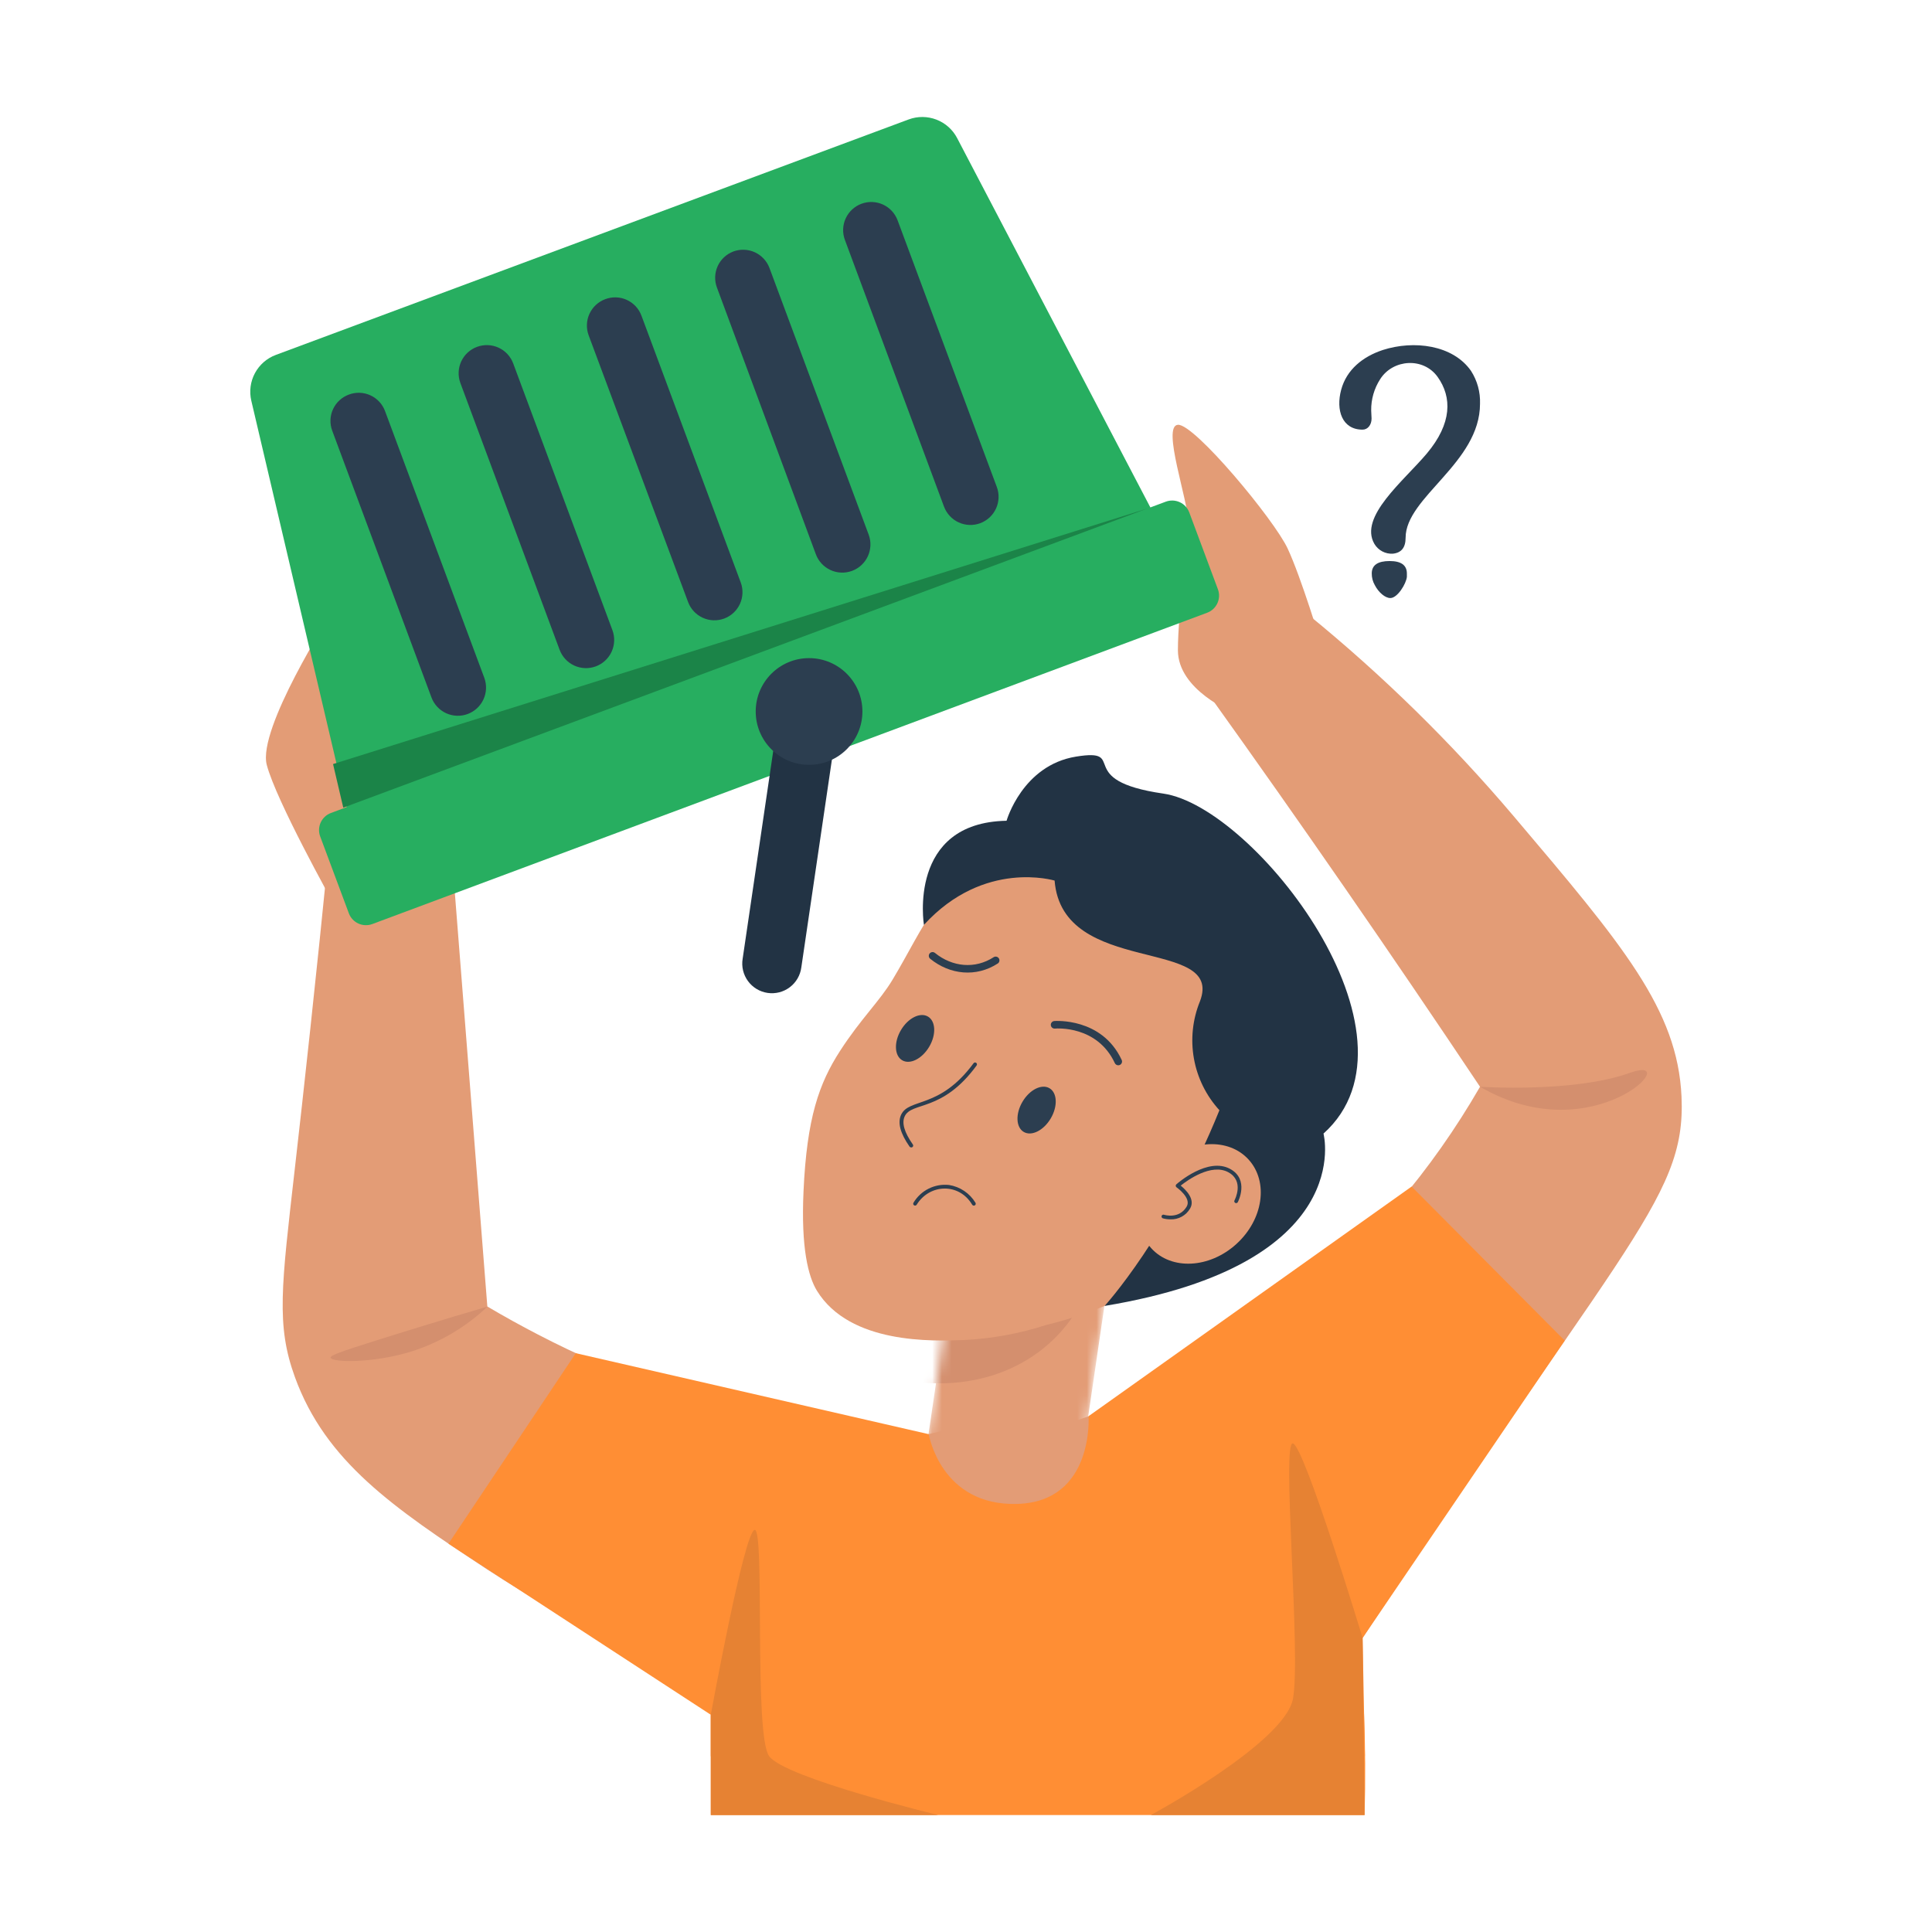 <svg width="200" height="200" viewBox="0 0 200 200" fill="none" xmlns="http://www.w3.org/2000/svg">
    <mask id="mask0_174_16706" style="mask-type:luminance" maskUnits="userSpaceOnUse" x="95" y="123"
        width="21" height="36">
        <path d="M99.717 123.92L115.638 126.254L110.938 158.308L95.018 155.973L99.717 123.92Z"
            fill="white" />
    </mask>
    <g mask="url(#mask0_174_16706)">
        <path d="M99.717 123.92L115.638 126.254L110.938 158.308L95.018 155.973L99.717 123.92Z"
            fill="#E39C76" />
        <path
            d="M112.84 132.875C109.988 140.328 102.746 143.902 95.16 143.09L97.656 132.727L112.84 132.875Z"
            fill="#D48F6E" />
    </g>
    <path
        d="M86.965 108.785C89.141 105.421 91.051 103.66 92.394 101.422C95.719 95.89 97.215 91.168 103.254 89.218C105.23 88.357 107.321 87.786 109.461 87.523C117.512 86.043 127.43 90.687 131.703 98.906C136.605 108.375 131.73 118.242 130.531 120.695C124.879 132.14 113.168 136 108.316 137.156C105.559 138.051 102.696 138.576 99.801 138.718C96.586 138.843 87.98 139.175 84.566 133.613C83.676 132.156 82.91 129.218 83.18 123.328C83.523 115.711 84.793 112.148 86.965 108.785Z"
        fill="#E39C76" />
    <path
        d="M94.32 118.782C94.289 118.782 94.258 118.775 94.23 118.76C94.203 118.746 94.178 118.726 94.16 118.7C93.203 117.333 92.902 116.228 93.277 115.411C94.09 113.634 97.266 114.845 100.781 110.068C100.812 110.026 100.858 109.997 100.909 109.989C100.96 109.981 101.013 109.994 101.055 110.025C101.097 110.055 101.125 110.101 101.133 110.152C101.141 110.204 101.128 110.256 101.098 110.298C97.527 115.181 94.359 114.013 93.648 115.575C93.336 116.255 93.621 117.228 94.496 118.474C94.518 118.504 94.531 118.54 94.532 118.577C94.534 118.615 94.526 118.652 94.507 118.684C94.489 118.717 94.461 118.743 94.428 118.761C94.395 118.778 94.358 118.786 94.32 118.782ZM96.191 108.36C95.453 109.607 94.203 110.235 93.394 109.759C92.586 109.282 92.527 107.884 93.266 106.634C94.004 105.384 95.254 104.759 96.062 105.235C96.871 105.712 96.93 107.11 96.191 108.36ZM108.773 115.778C108.035 117.028 106.785 117.653 105.976 117.177C105.168 116.7 105.109 115.302 105.848 114.052C106.586 112.802 107.836 112.177 108.644 112.653C109.453 113.13 109.508 114.532 108.773 115.778ZM96.293 99.251C96.253 99.219 96.22 99.178 96.196 99.133C96.171 99.088 96.156 99.038 96.151 98.987C96.146 98.936 96.151 98.884 96.166 98.835C96.181 98.786 96.206 98.74 96.238 98.7C96.304 98.621 96.398 98.571 96.5 98.561C96.603 98.55 96.705 98.581 96.785 98.646C98.582 100.107 100.941 100.345 102.883 99.075C102.969 99.028 103.07 99.015 103.166 99.039C103.261 99.063 103.344 99.122 103.398 99.204C103.452 99.287 103.472 99.386 103.456 99.484C103.439 99.581 103.387 99.668 103.309 99.728C101.059 101.2 98.328 100.907 96.293 99.251ZM115.762 110.278C115.687 110.279 115.614 110.257 115.551 110.217C115.488 110.177 115.438 110.12 115.406 110.052C113.586 106.146 109.387 106.462 109.207 106.478C109.156 106.482 109.104 106.477 109.055 106.461C109.006 106.446 108.96 106.421 108.92 106.388C108.841 106.321 108.791 106.226 108.781 106.122C108.772 106.019 108.804 105.916 108.871 105.836C108.937 105.756 109.033 105.706 109.137 105.696C109.184 105.696 114.059 105.306 116.113 109.716C116.142 109.776 116.156 109.842 116.153 109.908C116.149 109.974 116.129 110.039 116.094 110.095C116.059 110.151 116.01 110.198 115.951 110.23C115.893 110.262 115.828 110.279 115.762 110.278Z"
        fill="#2C3E50" />
    <path
        d="M101.676 147.244C101.676 147.244 78.976 151.541 76.316 157.268C73.656 162.994 78.363 181.807 78.363 181.807H139.101C139.101 181.807 140.941 159.311 139.101 153.791C137.262 148.271 101.676 147.244 101.676 147.244Z"
        fill="#E39C76" />
    <path
        d="M125.195 71.99C134.651 85.196 143.99 98.7 153.211 112.502C143.176 129.893 127.539 142.666 108.016 148.084L135.828 177.533C167.629 128.732 174.57 124.482 174.07 113.521C173.66 104.506 168.004 97.834 156.687 84.482C150.253 76.891 143.133 69.908 135.418 63.623L125.195 71.99ZM34.176 86.639C32.691 101.584 31.395 113.326 30.527 120.916C29.129 133.205 28.574 137.17 30.527 142.553C33.715 151.326 40.75 156.092 50.449 162.475C59.379 168.335 69.128 172.841 79.379 175.846L97.105 149.893C80.635 148.661 64.669 143.65 50.449 135.248C49.23 119.771 48.014 104.294 46.801 88.814L34.176 86.639Z"
        fill="#E39C76" />
    <path
        d="M127.648 73.755C127.648 73.755 121.937 71.446 121.937 67.314C121.937 63.181 123.031 56.513 123.031 54.193C123.031 51.872 120.234 44.095 121.937 43.974C123.641 43.853 131.887 53.771 133.293 56.775C134.699 59.778 136.766 66.646 136.766 66.646L127.648 73.755ZM34.477 93.446C34.477 93.446 28.586 82.9 27.613 79.173C26.641 75.446 34.227 63.603 34.227 63.603L39.281 78.517L34.477 93.446Z"
        fill="#E39C76" />
    <path
        d="M100.641 124.712C99.293 122.435 96.242 122.529 94.894 124.712C94.881 124.734 94.863 124.753 94.842 124.768C94.821 124.783 94.798 124.793 94.773 124.799C94.748 124.805 94.722 124.806 94.696 124.802C94.671 124.797 94.647 124.788 94.625 124.775C94.603 124.761 94.584 124.744 94.57 124.723C94.555 124.703 94.544 124.68 94.538 124.655C94.532 124.63 94.531 124.605 94.536 124.579C94.54 124.554 94.549 124.53 94.562 124.509C94.935 123.881 95.48 123.373 96.133 123.047C96.787 122.721 97.52 122.59 98.246 122.669C98.808 122.758 99.344 122.969 99.817 123.287C100.289 123.604 100.686 124.022 100.98 124.509C100.994 124.531 101.003 124.556 101.006 124.582C101.01 124.607 101.009 124.634 101.002 124.659C100.996 124.684 100.985 124.708 100.969 124.729C100.954 124.75 100.934 124.767 100.912 124.78C100.89 124.794 100.865 124.803 100.839 124.806C100.814 124.81 100.787 124.809 100.762 124.802C100.737 124.796 100.713 124.785 100.692 124.769C100.672 124.754 100.654 124.734 100.641 124.712Z"
        fill="#2C3E50" />
    <path
        d="M59.605 140.082L46.426 159.801L73.582 177.512V181.809L141.293 181.785C141.215 177.712 141.135 173.635 141.055 169.555L161.977 138.777L146.129 122.832L112.688 146.602C112.688 146.602 113.277 155.441 105.328 155.684C97.379 155.926 96.144 148.465 96.144 148.465L59.605 140.082Z"
        fill="#FF8E34" />
    <path
        d="M141.262 187.891H73.582V177.512L141.203 177.406C141.336 180.77 141.363 184.27 141.262 187.891Z"
        fill="#FF8E34" />
    <path
        d="M73.582 177.512C73.582 177.512 77.023 158.606 78.117 158.372C79.211 158.137 78.016 179.528 79.617 181.79C81.219 184.051 97.121 187.891 97.121 187.891H73.582V177.512ZM141.055 169.551C141.055 169.551 135.059 149.786 133.848 149.419C132.637 149.051 134.695 171.294 133.848 175.856C133 180.419 119.141 187.891 119.141 187.891H141.262L141.055 169.551Z"
        fill="#E68233" />
    <path
        d="M95.644 95.742C95.644 95.742 93.91 85.149 104.199 84.965C104.199 84.965 105.832 79.223 111.391 78.324C116.949 77.426 110.961 80.785 120.43 82.153C129.898 83.52 148.312 107.207 137.008 117.348C137.008 117.348 140.582 130.848 114.351 135.188C114.351 135.188 120.937 128.012 126.234 114.93C124.867 113.434 123.951 111.58 123.595 109.585C123.238 107.589 123.454 105.534 124.219 103.656C126.797 96.91 109.961 101.195 109.172 91.156C109.172 91.164 101.871 88.922 95.644 95.742Z"
        fill="#223344" />
    <path
        d="M120.445 120.476C123.23 117.949 127.18 117.742 129.262 120.046C131.344 122.351 130.773 126.25 127.988 128.781C125.203 131.312 121.254 131.515 119.172 129.21C117.09 126.906 117.66 123.007 120.445 120.476Z"
        fill="#E39C76" />
    <path
        d="M121.156 126.226C120.892 126.225 120.63 126.19 120.375 126.12C120.326 126.103 120.286 126.068 120.263 126.022C120.24 125.977 120.235 125.923 120.25 125.874C120.266 125.825 120.301 125.784 120.347 125.761C120.393 125.737 120.447 125.733 120.496 125.749C120.558 125.769 122.058 126.226 122.84 124.913C123.383 124.019 121.801 122.913 121.785 122.902C121.761 122.883 121.742 122.86 121.729 122.833C121.716 122.806 121.709 122.777 121.709 122.747C121.709 122.718 121.716 122.688 121.729 122.661C121.742 122.635 121.761 122.611 121.785 122.593C121.914 122.476 125.043 119.753 127.344 121.007C129.355 122.101 128.156 124.409 128.144 124.433C128.133 124.457 128.118 124.479 128.098 124.497C128.078 124.515 128.055 124.529 128.029 124.538C128.004 124.546 127.977 124.55 127.95 124.548C127.924 124.545 127.898 124.538 127.874 124.525C127.851 124.513 127.83 124.495 127.813 124.474C127.797 124.453 127.784 124.429 127.777 124.403C127.771 124.377 127.769 124.35 127.773 124.324C127.777 124.297 127.786 124.272 127.801 124.249C127.84 124.167 128.828 122.261 127.156 121.351C125.39 120.39 122.918 122.183 122.226 122.734C122.703 123.124 123.789 124.136 123.191 125.116C122.985 125.469 122.686 125.758 122.328 125.953C121.969 126.149 121.564 126.243 121.156 126.226Z"
        fill="#2C3E50" />
    <path
        d="M50.465 135.257C45.633 136.675 41.703 137.894 38.914 138.773C35.094 139.98 34.195 140.312 34.226 140.546C34.312 141.042 38.629 141.155 42.676 139.878C45.586 138.942 48.248 137.362 50.465 135.257ZM153.211 112.499C153.211 112.499 162.898 113.155 168.734 111.058C174.57 108.96 165.035 119.386 153.211 112.499Z"
        fill="#D48F6E" />
    <path
        d="M143.851 58.078C142.629 58.078 142.004 58.504 142.004 59.359C141.998 59.782 142.106 60.199 142.316 60.566C142.707 61.324 143.387 61.91 143.93 61.91C144.664 61.91 145.57 60.437 145.64 59.711V59.375C145.64 58.504 145.039 58.078 143.851 58.078ZM143.152 36.23C141.09 36.91 139.398 38.254 138.836 40.355C138.273 42.457 138.926 44.477 141.051 44.477C141.598 44.477 141.984 43.973 141.984 43.328L141.945 42.492C141.929 41.342 142.254 40.212 142.879 39.246C144.199 37.172 147.359 36.953 148.832 39.031C150.305 41.109 150.34 43.809 147.703 46.949C145.308 49.793 140.644 53.492 142.277 56.305C142.473 56.635 142.757 56.904 143.097 57.083C143.437 57.262 143.82 57.343 144.203 57.316C145.078 57.219 145.508 56.676 145.508 55.664C145.508 51.461 153.211 47.922 153.211 41.793C153.254 40.59 152.928 39.403 152.277 38.391C150.39 35.691 146.351 35.203 143.152 36.23Z"
        fill="#2C3E50" />
    <path
        d="M28.558 36.739L94.058 12.367C94.987 12.021 96.009 12.026 96.934 12.381C97.859 12.735 98.623 13.415 99.082 14.293L120.789 55.785C121.056 56.297 121.212 56.86 121.245 57.436C121.278 58.013 121.188 58.59 120.981 59.129C120.774 59.668 120.455 60.156 120.045 60.563C119.635 60.969 119.143 61.283 118.601 61.484L42.09 89.953C41.549 90.153 40.972 90.235 40.398 90.195C39.823 90.155 39.263 89.994 38.755 89.721C38.247 89.449 37.803 89.072 37.452 88.615C37.101 88.158 36.851 87.631 36.719 87.07L26.015 41.481C25.789 40.516 25.922 39.502 26.39 38.629C26.859 37.756 27.63 37.083 28.558 36.739Z"
        fill="#27AE60" />
    <path
        d="M38.545 95.656L124.966 63.43C125.945 63.065 126.442 61.976 126.077 60.998L123.112 53.045C122.747 52.066 121.658 51.569 120.679 51.934L34.258 84.16C33.28 84.524 32.782 85.613 33.147 86.592L36.113 94.545C36.478 95.523 37.566 96.021 38.545 95.656Z"
        fill="#27AE60" />
    <path
        d="M89.176 21.094C89.534 20.96 89.915 20.898 90.296 20.912C90.678 20.926 91.054 21.014 91.402 21.173C91.749 21.332 92.062 21.558 92.322 21.838C92.582 22.118 92.785 22.447 92.918 22.805L103.191 50.414C103.324 50.773 103.385 51.155 103.371 51.538C103.357 51.921 103.267 52.297 103.107 52.645C102.947 52.993 102.721 53.306 102.44 53.566C102.159 53.827 101.83 54.029 101.471 54.163C101.111 54.296 100.73 54.357 100.347 54.342C99.964 54.328 99.588 54.238 99.24 54.078C98.892 53.919 98.579 53.692 98.319 53.411C98.058 53.13 97.856 52.801 97.722 52.442L87.465 24.84C87.331 24.482 87.269 24.101 87.282 23.718C87.296 23.336 87.385 22.96 87.544 22.613C87.703 22.265 87.928 21.951 88.208 21.691C88.489 21.43 88.817 21.227 89.176 21.094ZM75.914 26.035C76.635 25.767 77.433 25.795 78.134 26.113C78.834 26.432 79.38 27.015 79.652 27.735L89.926 55.348C90.195 56.073 90.164 56.876 89.841 57.578C89.519 58.281 88.93 58.827 88.205 59.096C87.48 59.365 86.677 59.335 85.975 59.012C85.272 58.689 84.726 58.101 84.457 57.375L74.219 29.774C74.084 29.417 74.022 29.037 74.034 28.656C74.047 28.275 74.135 27.901 74.292 27.553C74.449 27.206 74.674 26.894 74.952 26.633C75.23 26.373 75.557 26.17 75.914 26.035ZM62.648 30.973C63.007 30.836 63.39 30.772 63.773 30.784C64.157 30.796 64.535 30.884 64.885 31.044C65.234 31.203 65.549 31.43 65.81 31.711C66.071 31.993 66.274 32.324 66.406 32.684L76.68 60.293C76.948 61.016 76.919 61.816 76.598 62.517C76.277 63.218 75.691 63.763 74.969 64.032C74.246 64.3 73.446 64.271 72.745 63.95C72.044 63.63 71.499 63.043 71.23 62.321L60.937 34.711C60.669 33.989 60.699 33.189 61.02 32.488C61.34 31.788 61.926 31.243 62.648 30.973ZM49.383 35.907C50.106 35.639 50.906 35.668 51.607 35.989C52.309 36.309 52.855 36.895 53.125 37.618L63.398 65.235C63.667 65.96 63.637 66.762 63.314 67.465C62.992 68.168 62.403 68.714 61.678 68.983C60.952 69.252 60.15 69.221 59.447 68.899C58.744 68.576 58.198 67.987 57.929 67.262L47.656 39.645C47.524 39.286 47.464 38.905 47.479 38.523C47.494 38.141 47.584 37.765 47.745 37.418C47.905 37.071 48.132 36.759 48.413 36.499C48.694 36.24 49.024 36.038 49.383 35.907ZM36.121 40.844C36.479 40.71 36.859 40.648 37.241 40.662C37.623 40.676 37.998 40.765 38.345 40.924C38.693 41.083 39.005 41.309 39.265 41.588C39.525 41.868 39.727 42.197 39.859 42.555L50.133 70.164C50.266 70.523 50.327 70.905 50.313 71.288C50.299 71.671 50.209 72.047 50.05 72.395C49.89 72.744 49.664 73.057 49.383 73.318C49.102 73.578 48.773 73.781 48.414 73.914C48.055 74.048 47.673 74.109 47.29 74.095C46.907 74.081 46.531 73.991 46.183 73.832C45.835 73.672 45.521 73.445 45.261 73.165C45 72.884 44.797 72.555 44.664 72.196L34.39 44.582C34.257 44.223 34.196 43.842 34.211 43.459C34.226 43.076 34.317 42.7 34.477 42.353C34.638 42.006 34.866 41.693 35.148 41.434C35.431 41.175 35.761 40.975 36.121 40.844Z"
        fill="#2C3E50" />
    <path d="M118.746 52.648L34.477 79.094L35.535 83.609L118.746 52.648Z" fill="#1B8448" />
    <path
        d="M83.847 72.992C84.246 73.05 84.63 73.186 84.976 73.393C85.323 73.6 85.625 73.873 85.865 74.197C86.106 74.52 86.28 74.888 86.378 75.279C86.477 75.671 86.496 76.077 86.437 76.476L82.953 100.144C82.9 100.548 82.768 100.938 82.563 101.29C82.359 101.643 82.086 101.951 81.761 102.197C81.436 102.443 81.065 102.622 80.67 102.723C80.275 102.824 79.864 102.845 79.461 102.786C79.058 102.727 78.67 102.588 78.321 102.377C77.972 102.166 77.669 101.888 77.428 101.559C77.188 101.23 77.016 100.856 76.921 100.46C76.827 100.063 76.812 99.652 76.879 99.249L80.363 75.582C80.482 74.776 80.916 74.051 81.569 73.565C82.222 73.079 83.042 72.873 83.847 72.992Z"
        fill="#223344" />
    <path
        d="M83.754 79.176C86.804 79.176 89.277 76.703 89.277 73.652C89.277 70.602 86.804 68.129 83.754 68.129C80.703 68.129 78.231 70.602 78.231 73.652C78.231 76.703 80.703 79.176 83.754 79.176Z"
        fill="#2C3E50" />
</svg>
    